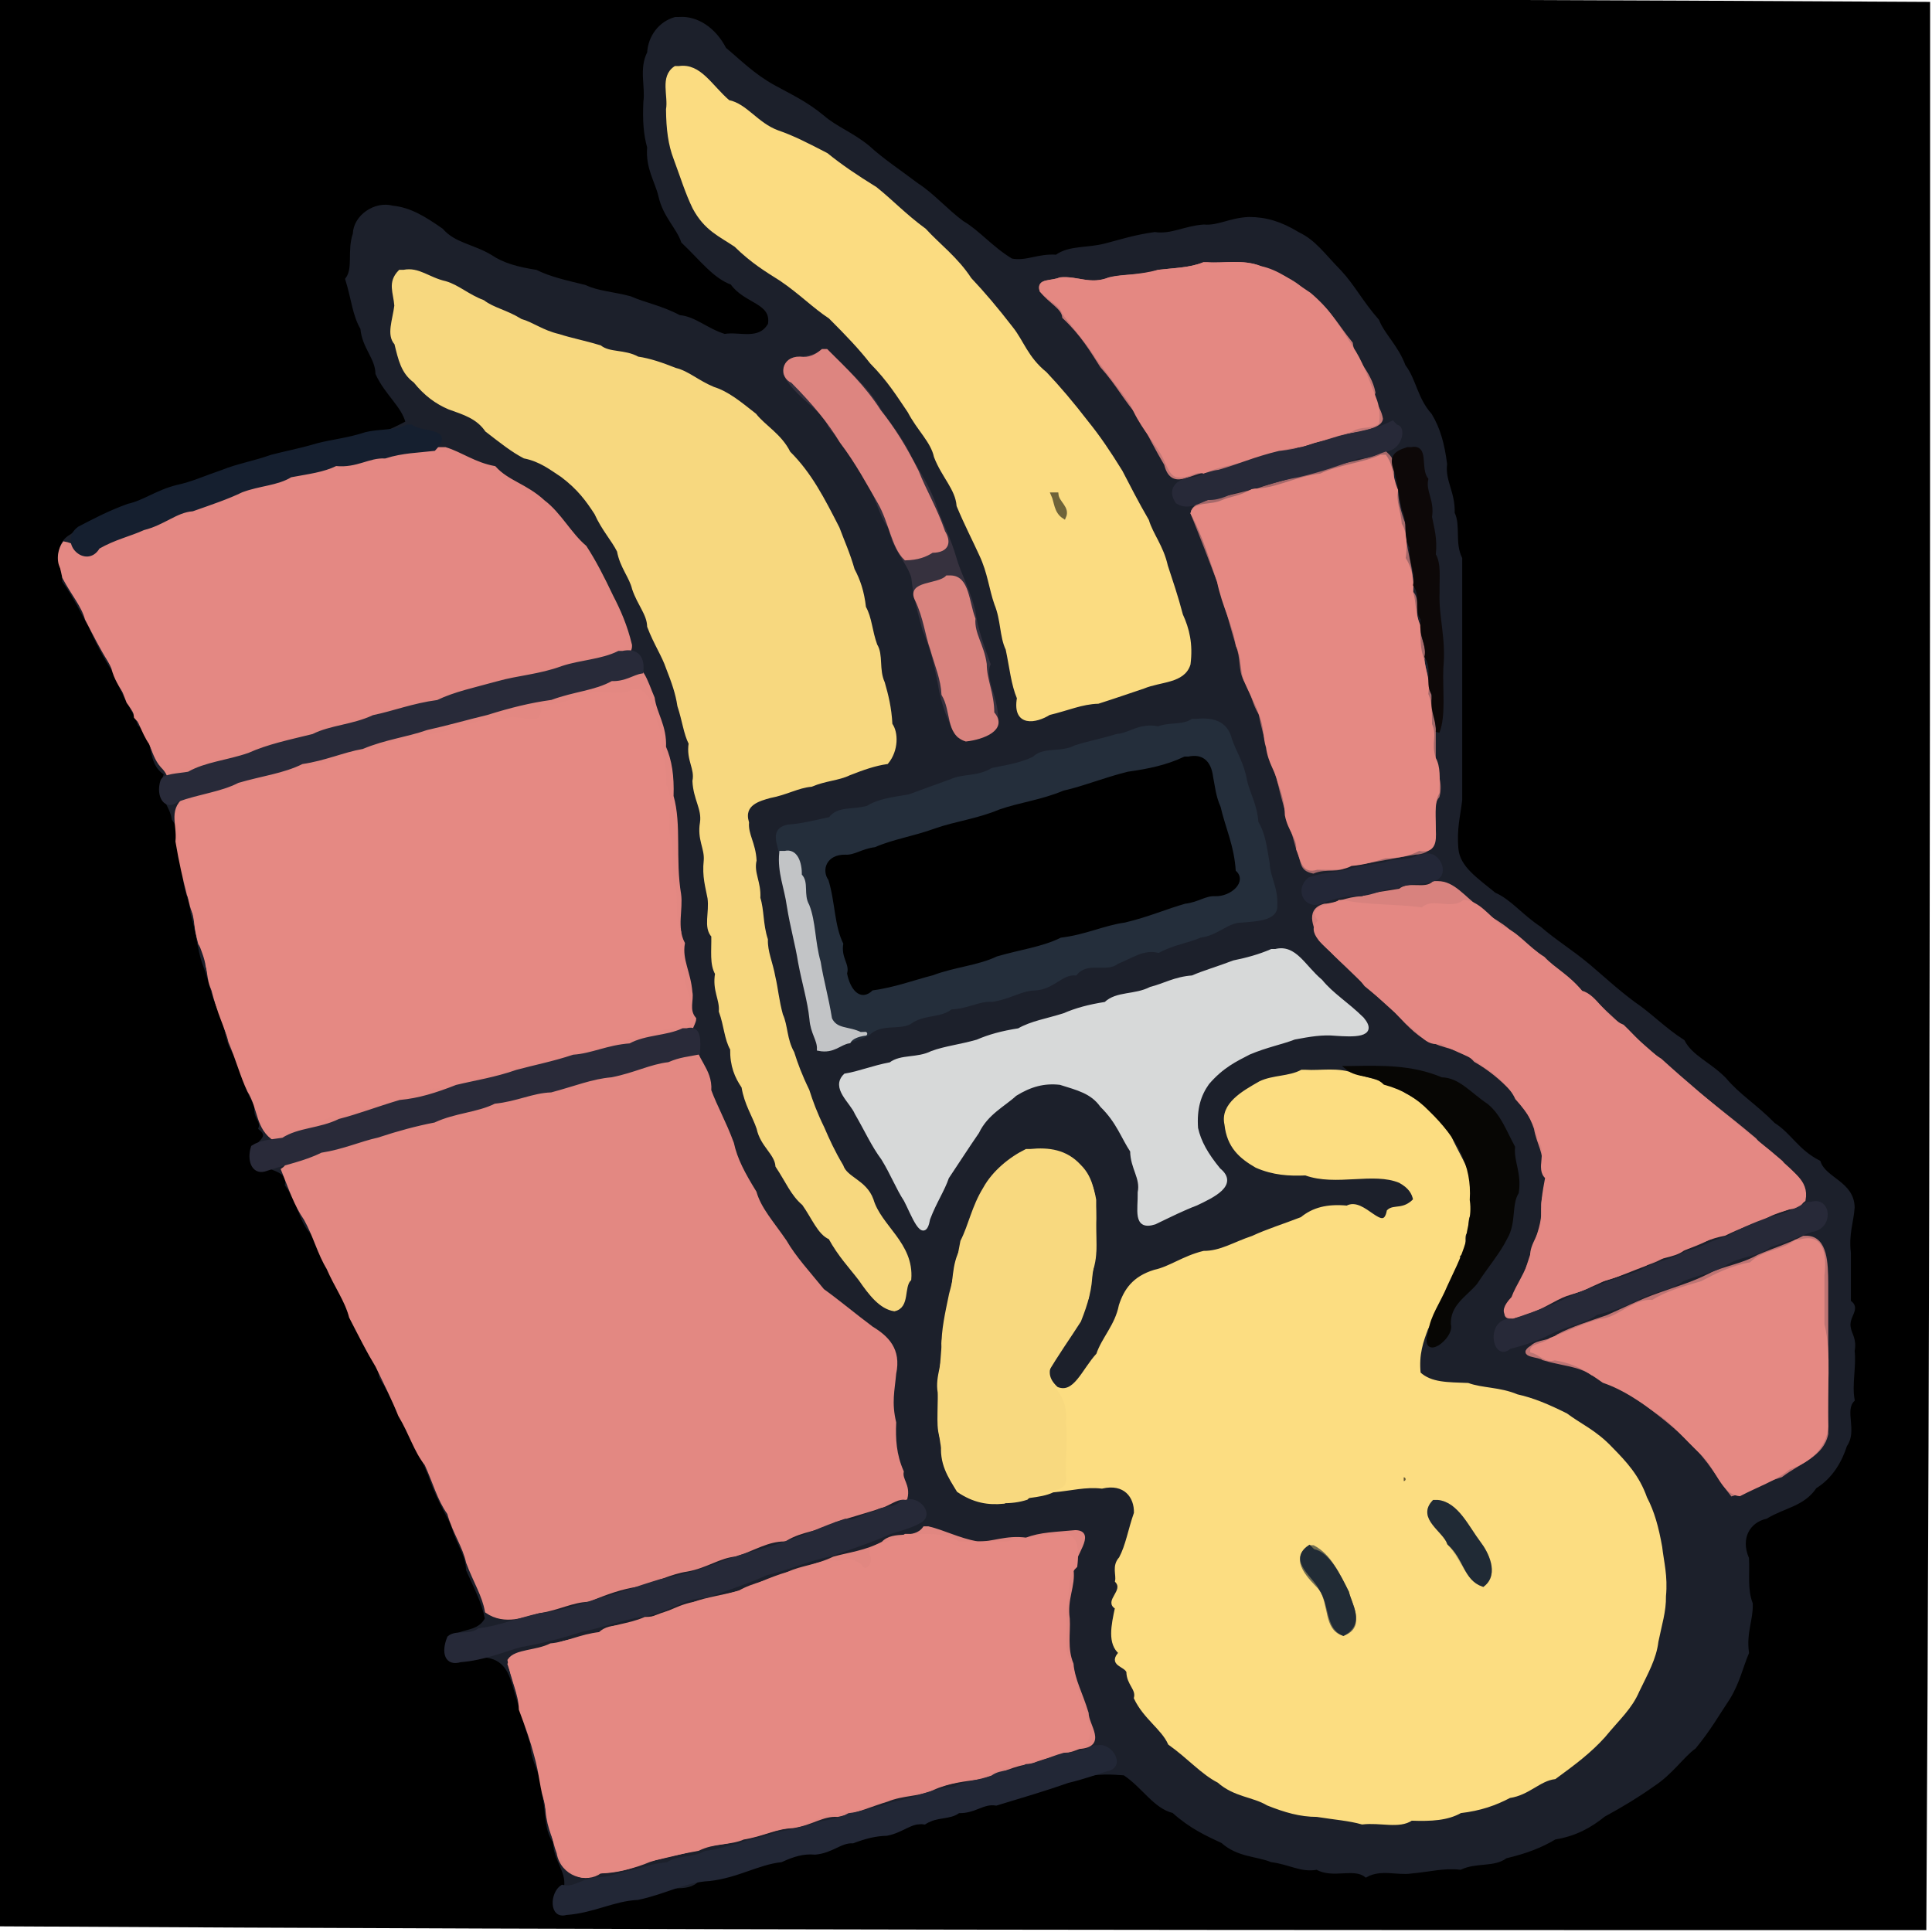 <svg xmlns="http://www.w3.org/2000/svg" width="512" height="512" viewbox="0 0 512 512">
<path d="M 0.00 0.00 C 0.00 170.00, 0.00 340.00, 0.00 510.00 C 170.00 511.00, 340.00 511.00, 510.00 511.00 C 511.00 341.00, 511.00 171.00, 511.00 1.00 C 341.00 0.00, 171.00 0.00, 1.00 0.00 Z" fill="rgb(0.375,0.453,0.652)" stroke="rgb(0.375,0.453,0.652)" stroke-width="1" />
<path d="M 179.00 5.00 C 174.99 6.11, 172.23 9.75, 172.00 14.00 C 169.80 18.23, 171.57 23.10, 171.00 27.00 C 170.77 31.90, 171.03 35.60, 172.00 39.00 C 171.54 44.60, 174.08 47.97, 175.00 52.00 C 176.21 57.27, 179.70 60.18, 181.00 64.00 C 185.88 68.62, 189.32 73.32, 194.00 75.00 C 197.53 80.09, 205.04 79.87, 204.00 86.00 C 201.28 90.76, 195.99 88.30, 192.00 89.00 C 187.02 87.43, 184.08 84.33, 180.00 84.00 C 175.11 81.40, 170.84 80.71, 167.00 79.00 C 162.43 77.78, 158.40 77.63, 155.00 76.00 C 149.96 74.77, 145.78 73.86, 142.00 72.00 C 137.10 71.22, 133.30 70.22, 130.00 68.00 C 125.22 65.13, 120.36 64.87, 117.00 61.00 C 112.48 57.85, 108.64 55.45, 104.00 55.00 C 99.44 53.75, 94.13 57.40, 94.00 62.00 C 92.44 66.57, 94.18 71.10, 92.00 74.00 C 93.61 79.16, 93.89 83.46, 96.00 87.00 C 96.42 92.04, 99.94 94.80, 100.00 99.00 C 102.47 104.36, 106.90 107.49, 108.00 112.00 C 103.47 114.34, 100.09 116.01, 96.00 116.00 C 91.48 118.50, 86.13 116.57, 83.00 120.00 C 77.49 119.43, 74.37 122.23, 70.00 122.00 C 64.99 123.97, 61.02 125.05, 57.00 126.00 C 52.38 128.46, 48.41 129.04, 45.00 131.00 C 39.85 132.32, 35.99 134.31, 32.00 136.00 C 27.36 138.87, 22.56 138.93, 19.00 142.00 C 14.00 144.70, 17.04 150.53, 17.00 154.00 C 20.24 158.57, 21.88 162.38, 24.00 166.00 C 26.28 171.30, 28.54 175.19, 31.00 179.00 C 32.63 184.43, 35.57 187.90, 37.00 192.00 C 41.81 195.98, 39.02 202.10, 44.00 205.00 C 41.65 210.64, 45.51 213.12, 46.00 217.00 C 49.18 221.10, 46.74 226.52, 49.00 230.00 C 48.51 235.15, 50.77 238.15, 51.00 242.00 C 52.40 246.84, 52.75 251.11, 54.00 255.00 C 55.88 259.72, 56.33 263.61, 58.00 267.00 C 60.41 271.69, 59.79 276.64, 63.00 280.00 C 64.49 285.07, 65.64 289.29, 68.00 293.00 C 67.28 296.10, 69.72 296.90, 69.00 299.00 C 72.80 301.98, 66.34 303.14, 68.00 306.00 C 68.84 310.42, 76.84 308.69, 76.00 314.00 C 79.54 318.78, 79.60 323.58, 83.00 327.00 C 84.70 332.13, 86.97 336.01, 89.00 340.00 C 92.39 344.56, 92.25 349.59, 96.00 353.00 C 96.44 358.18, 100.56 360.82, 101.00 365.00 C 104.24 369.90, 105.33 374.28, 108.00 378.00 C 110.74 382.69, 112.20 386.92, 114.00 391.00 C 115.70 396.13, 117.97 400.01, 120.00 404.00 C 121.17 408.74, 123.88 411.83, 124.00 416.00 C 126.24 421.04, 128.24 424.76, 129.00 429.00 C 126.41 433.95, 120.39 431.21, 119.00 436.00 C 120.34 441.67, 125.70 437.82, 130.00 439.00 C 135.18 440.29, 135.89 445.46, 137.00 449.00 C 138.56 453.91, 139.67 458.00, 141.00 462.00 C 141.19 467.34, 144.28 470.47, 144.00 475.00 C 145.27 479.89, 144.50 484.62, 147.00 488.00 C 147.15 493.02, 150.57 495.68, 150.00 500.00 C 148.98 505.07, 155.55 503.75, 159.00 504.00 C 164.35 503.18, 168.38 502.58, 172.00 501.00 C 176.43 498.62, 182.04 501.51, 185.00 498.00 C 189.62 496.89, 192.59 494.21, 197.00 495.00 C 202.68 494.65, 205.94 491.85, 210.00 491.00 C 215.32 490.43, 219.06 488.48, 223.00 487.00 C 228.36 487.21, 231.90 485.43, 236.00 485.00 C 239.80 481.57, 245.20 484.43, 248.00 481.00 C 252.76 479.41, 256.76 478.41, 261.00 478.00 C 265.30 475.79, 269.98 476.90, 273.00 474.00 C 278.60 474.45, 281.32 470.36, 286.00 471.00 C 290.16 469.27, 295.27 469.81, 298.00 470.00 C 303.01 473.30, 306.09 478.86, 311.00 480.00 C 315.65 484.18, 319.84 486.05, 324.00 488.00 C 328.15 491.71, 332.98 491.39, 337.00 493.00 C 341.95 493.65, 344.87 495.78, 349.00 495.00 C 353.28 497.42, 358.77 494.47, 362.00 497.00 C 365.90 494.82, 370.43 496.56, 374.00 496.00 C 378.96 495.56, 382.65 494.49, 387.00 495.00 C 391.26 493.01, 395.91 494.40, 399.00 492.00 C 404.43 490.71, 408.36 489.20, 412.00 487.00 C 417.46 486.12, 421.38 483.92, 425.00 481.00 C 429.98 478.29, 434.06 475.80, 438.00 473.00 C 442.91 469.81, 445.87 465.23, 449.00 463.00 C 453.01 458.14, 455.31 453.99, 458.00 450.00 C 460.61 445.72, 461.42 441.70, 463.00 438.00 C 462.26 432.55, 464.16 429.20, 464.00 425.00 C 462.55 421.16, 463.23 417.26, 463.00 413.00 C 460.69 407.56, 463.33 403.06, 468.00 402.00 C 472.88 399.05, 477.86 398.75, 481.00 394.00 C 485.29 391.40, 487.73 387.02, 489.00 383.00 C 491.77 379.20, 488.23 373.80, 491.00 371.00 C 490.24 366.87, 491.47 362.25, 491.00 358.00 C 491.59 354.95, 490.29 353.69, 490.00 352.00 C 489.25 348.76, 492.85 346.80, 490.00 345.00 C 490.00 340.00, 490.00 336.00, 490.00 332.00 C 489.39 326.94, 490.77 323.71, 491.00 320.00 C 490.93 313.50, 483.49 312.55, 482.00 308.00 C 476.24 305.07, 474.33 300.71, 470.00 298.00 C 465.13 293.03, 460.69 290.42, 457.00 286.00 C 452.96 281.90, 448.14 280.15, 446.00 276.00 C 440.95 272.78, 437.22 268.81, 433.00 266.00 C 428.17 262.40, 424.64 259.07, 421.00 256.00 C 416.26 252.03, 411.95 249.46, 408.00 246.00 C 403.14 242.81, 400.05 238.74, 396.00 237.00 C 391.27 233.10, 386.45 230.00, 386.00 225.00 C 385.49 219.65, 386.56 215.96, 387.00 212.00 C 387.00 207.00, 387.00 203.00, 387.00 199.00 C 387.00 181.33, 387.00 164.67, 387.00 148.00 C 384.98 143.89, 386.64 139.26, 385.00 136.00 C 385.23 130.63, 382.43 127.51, 383.00 123.00 C 382.33 117.73, 381.21 113.64, 379.00 110.00 C 375.12 105.64, 374.89 100.77, 372.00 97.00 C 370.11 91.87, 366.54 88.86, 365.00 85.00 C 360.71 80.12, 358.54 75.78, 355.00 72.00 C 350.48 67.38, 348.36 64.09, 344.00 62.00 C 339.35 59.15, 335.41 58.01, 331.00 58.00 C 325.87 58.22, 322.95 60.35, 319.00 60.00 C 313.88 60.38, 310.54 62.63, 306.00 62.00 C 300.62 62.75, 296.86 64.01, 293.00 65.00 C 288.11 66.27, 283.38 65.50, 280.00 68.00 C 275.05 67.65, 272.13 69.78, 268.00 69.00 C 262.67 65.79, 259.22 61.46, 255.00 59.00 C 250.67 55.80, 247.14 51.66, 243.00 49.00 C 237.93 45.17, 233.80 42.49, 230.00 39.00 C 225.69 35.48, 221.51 34.04, 218.00 31.00 C 213.46 27.23, 209.15 25.31, 205.00 23.00 C 199.58 20.02, 195.90 16.24, 192.00 13.00 C 189.30 7.71, 184.61 4.65, 180.00 5.00 Z" fill="rgb(28.159,32.841,43.531)" stroke="rgb(28.159,32.841,43.531)" stroke-width="1" />
<path d="M 105.00 116.00 C 103.58 121.15, 97.86 119.68, 94.00 121.00 C 90.82 119.92, 96.46 123.31, 92.00 123.00 C 89.00 124.00, 87.00 124.00, 85.00 124.00 C 82.33 124.00, 80.67 124.00, 79.00 124.00 C 75.24 123.58, 76.12 128.59, 73.00 128.00 C 67.38 128.13, 64.25 128.17, 61.00 131.00 C 57.93 130.96, 56.50 134.81, 55.00 132.00 C 50.62 130.55, 53.27 135.70, 50.00 135.00 C 44.65 135.49, 40.96 136.56, 37.00 137.00 C 41.35 136.69, 39.24 140.08, 37.00 139.00 C 33.69 140.42, 32.47 138.21, 30.00 139.00 C 24.27 140.33, 30.94 141.40, 28.00 143.00 C 23.42 143.27, 23.59 145.10, 23.00 147.00 C 20.58 145.40, 18.94 144.33, 17.00 144.00 C 15.44 146.24, 15.44 149.76, 17.00 151.00 C 18.64 156.29, 21.54 160.05, 24.00 164.00 C 25.35 169.27, 28.38 172.84, 30.00 177.00 C 31.34 182.55, 35.69 185.44, 36.00 190.00 C 40.45 194.40, 39.87 199.47, 43.00 203.00 C 45.70 205.65, 44.43 207.22, 47.00 208.00 C 50.12 207.95, 54.06 210.71, 50.00 211.00 C 44.78 214.40, 47.50 218.09, 47.00 223.00 C 47.95 228.63, 48.94 232.83, 50.00 237.00 C 51.96 241.60, 51.93 246.03, 53.00 250.00 C 56.11 254.26, 54.49 259.49, 57.00 263.00 C 57.73 268.25, 60.07 271.83, 61.00 276.00 C 63.13 281.08, 64.18 285.20, 66.00 289.00 C 68.97 293.74, 68.12 299.05, 73.00 302.00 C 71.01 304.27, 67.15 306.73, 71.00 306.00 C 73.96 306.23, 78.00 307.97, 75.00 310.00 C 77.01 315.00, 78.40 319.25, 81.00 323.00 C 83.62 327.74, 84.64 332.15, 87.00 336.00 C 89.11 340.95, 91.89 344.63, 93.00 349.00 C 95.65 354.15, 97.66 358.14, 100.00 362.00 C 102.34 366.86, 104.35 370.85, 106.00 375.00 C 108.99 380.01, 110.11 384.37, 113.00 388.00 C 115.24 392.90, 116.33 397.28, 119.00 401.00 C 120.40 406.11, 123.08 409.69, 124.00 414.00 C 125.93 419.17, 128.27 422.75, 129.00 427.00 C 133.87 430.36, 139.13 427.95, 143.00 427.00 C 148.09 426.21, 151.63 424.11, 156.00 424.00 C 160.73 422.03, 164.70 420.61, 169.00 420.00 C 174.01 418.69, 177.71 416.63, 182.00 416.00 C 187.18 415.10, 190.59 412.34, 195.00 412.00 C 199.88 410.39, 203.44 407.98, 208.00 408.00 C 212.51 405.15, 217.30 405.40, 221.00 403.00 C 225.91 401.44, 230.00 400.33, 234.00 399.00 C 236.50 397.93, 237.93 396.69, 240.00 397.00 C 240.79 393.53, 238.58 392.31, 239.00 390.00 C 237.04 385.53, 236.81 381.35, 237.00 377.00 C 235.73 371.63, 236.61 368.51, 237.00 364.00 C 238.36 357.63, 235.03 354.45, 231.00 352.00 C 226.13 348.35, 222.15 344.98, 218.00 342.00 C 214.12 337.23, 210.51 333.34, 208.00 329.00 C 204.59 324.03, 201.27 320.44, 200.00 316.00 C 197.00 311.14, 194.93 307.30, 194.00 303.00 C 191.94 297.41, 189.61 293.36, 188.00 289.00 C 188.40 283.28, 183.67 280.69, 184.00 276.00 C 181.49 273.62, 183.98 271.60, 184.00 270.00 C 182.02 267.68, 183.42 264.97, 183.00 263.00 C 182.57 257.63, 180.24 254.45, 181.00 250.00 C 178.80 245.77, 180.57 240.90, 180.00 237.00 C 178.45 227.75, 180.17 218.57, 178.00 211.00 C 178.18 205.65, 177.58 201.62, 176.00 198.00 C 176.27 192.47, 173.56 189.18, 173.00 185.00 C 171.05 180.54, 170.12 175.54, 165.00 176.00 C 162.74 176.31, 158.18 175.92, 161.00 174.00 C 164.13 174.47, 167.11 173.55, 167.00 171.00 C 165.76 165.82, 164.00 161.86, 162.00 158.00 C 159.63 153.01, 157.54 148.92, 155.00 145.00 C 151.00 141.64, 148.28 136.22, 144.00 133.00 C 139.29 128.64, 134.50 127.87, 131.00 124.00 C 125.71 123.03, 122.16 120.27, 118.00 119.00 C 115.00 119.00, 113.00 119.00, 111.00 119.00 C 112.64 116.02, 107.13 117.42, 106.00 117.00 Z" fill="rgb(226.461,135.734,130.016)" stroke="rgb(226.461,135.734,130.016)" stroke-width="1" />
<path d="M 345.00 284.00 C 341.65 285.77, 337.41 285.37, 334.00 287.00 C 329.62 289.51, 323.78 292.69, 325.00 298.00 C 325.64 303.82, 328.80 306.58, 333.00 309.00 C 337.47 310.96, 341.65 311.19, 346.00 311.00 C 354.06 313.93, 363.94 310.07, 371.00 313.00 C 373.60 314.42, 374.67 316.06, 375.00 318.00 C 372.02 321.17, 369.46 319.62, 368.00 321.00 C 366.65 327.69, 361.32 317.52, 357.00 320.00 C 351.71 319.50, 348.04 320.49, 345.00 323.00 C 340.10 324.90, 335.93 326.17, 332.00 328.00 C 327.12 329.61, 323.56 332.02, 319.00 332.00 C 313.59 333.34, 310.18 336.10, 306.00 337.00 C 300.49 338.69, 298.29 342.01, 297.00 346.00 C 295.94 351.39, 292.40 354.75, 291.00 359.00 C 287.10 363.20, 284.89 370.05, 280.00 368.00 C 274.45 363.01, 280.48 358.92, 282.00 355.00 C 286.14 351.94, 284.91 347.08, 288.00 344.00 C 288.68 339.00, 289.62 335.12, 290.00 331.00 C 290.00 326.00, 290.00 322.00, 290.00 318.00 C 289.13 312.56, 286.11 307.94, 282.00 307.00 C 277.29 306.22, 273.10 305.30, 270.00 307.00 C 264.77 309.28, 261.44 313.68, 260.00 318.00 C 257.73 323.03, 255.92 326.83, 255.00 331.00 C 252.50 335.38, 253.27 340.11, 252.00 344.00 C 250.88 348.48, 250.53 352.28, 250.00 356.00 C 250.57 361.37, 248.24 364.55, 249.00 369.00 C 249.28 374.02, 248.22 378.60, 250.00 382.00 C 249.25 387.86, 251.81 391.35, 254.00 395.00 C 258.19 397.82, 261.89 398.41, 266.00 398.00 C 270.65 396.16, 275.32 396.77, 279.00 395.00 C 283.96 394.56, 287.65 393.49, 292.00 394.00 C 298.09 392.58, 301.15 396.50, 301.00 401.00 C 299.40 405.55, 298.84 409.54, 297.00 413.00 C 295.11 415.02, 296.36 417.34, 296.00 419.00 C 298.41 421.72, 292.90 424.43, 296.00 426.00 C 294.96 430.81, 293.96 435.55, 297.00 438.00 C 294.00 441.11, 298.26 441.07, 299.00 443.00 C 299.01 446.27, 301.62 447.47, 301.00 450.00 C 303.46 455.17, 308.20 457.97, 310.00 462.00 C 315.14 465.66, 318.67 469.80, 323.00 472.00 C 327.26 475.78, 332.13 475.68, 336.00 478.00 C 340.65 479.85, 344.59 480.99, 349.00 481.00 C 353.90 481.77, 357.60 482.03, 361.00 483.00 C 365.90 482.43, 370.77 484.20, 374.00 482.00 C 379.35 482.19, 383.53 481.96, 387.00 480.00 C 392.30 479.39, 396.27 477.97, 400.00 476.00 C 405.06 475.27, 407.85 471.50, 412.00 471.00 C 417.21 467.18, 421.32 464.11, 425.00 460.00 C 428.98 455.17, 432.03 452.60, 434.00 448.00 C 436.29 443.26, 438.47 439.47, 439.00 435.00 C 439.92 430.44, 441.07 426.97, 441.00 423.00 C 441.51 417.65, 440.44 413.96, 440.00 410.00 C 439.08 404.83, 437.97 400.74, 436.00 397.00 C 434.01 391.30, 430.57 387.63, 427.00 384.00 C 422.71 379.42, 418.63 377.75, 415.00 375.00 C 410.28 372.65, 406.30 370.94, 402.00 370.00 C 397.39 368.05, 392.84 368.38, 389.00 367.00 C 383.68 366.77, 379.19 366.96, 376.00 364.00 C 375.46 358.83, 376.73 355.41, 378.00 352.00 C 380.80 346.78, 382.92 342.49, 385.00 339.00 C 384.41 336.06, 388.45 334.42, 386.00 333.00 C 389.51 330.76, 386.49 327.24, 389.00 326.00 C 388.47 325.06, 388.47 321.94, 390.00 321.00 C 389.54 317.31, 389.54 316.69, 390.00 314.00 C 388.22 308.63, 385.72 304.98, 384.00 301.00 C 380.96 295.54, 375.98 292.15, 372.00 290.00 C 367.64 286.79, 363.10 286.43, 359.00 285.00 C 354.60 283.22, 350.02 284.28, 346.00 284.00 Z" fill="rgb(251.891,220.211,129.141)" stroke="rgb(251.891,220.211,129.141)" stroke-width="1" />
<path d="M 168.00 183.00 C 165.10 185.18, 160.57 183.44, 157.00 184.00 C 152.11 185.27, 148.66 187.60, 144.00 187.00 C 144.05 194.70, 137.38 188.93, 134.00 191.00 C 128.46 190.37, 125.12 192.62, 121.00 193.00 C 116.83 195.20, 112.65 194.97, 109.00 196.00 C 103.38 196.17, 100.77 200.20, 96.00 199.00 C 90.40 199.55, 87.68 203.64, 83.00 203.00 C 78.20 204.83, 74.21 206.17, 70.00 207.00 C 65.13 207.50, 62.11 210.07, 58.00 210.00 C 53.55 212.20, 46.96 211.91, 47.00 217.00 C 48.81 221.53, 46.87 226.61, 49.00 230.00 C 50.07 234.97, 50.04 239.40, 52.00 243.00 C 51.73 248.53, 54.44 251.82, 55.00 256.00 C 56.40 260.97, 56.80 265.36, 59.00 269.00 C 60.18 274.20, 62.21 278.05, 64.00 282.00 C 65.18 287.20, 67.21 291.05, 69.00 295.00 C 70.80 301.06, 74.55 298.70, 79.00 299.00 C 83.93 296.83, 87.64 295.12, 92.00 295.00 C 96.64 292.80, 101.03 292.40, 105.00 291.00 C 109.89 289.73, 113.34 287.40, 118.00 288.00 C 123.14 287.15, 126.26 284.82, 130.00 284.00 C 135.18 283.44, 138.74 281.37, 143.00 281.00 C 148.68 280.98, 151.61 277.73, 156.00 278.00 C 161.24 276.59, 165.24 275.59, 169.00 274.00 C 173.82 273.71, 176.71 271.15, 181.00 272.00 C 184.28 269.07, 181.78 263.04, 181.00 260.00 C 181.57 254.63, 179.24 251.45, 180.00 247.00 C 177.87 242.61, 179.81 237.53, 178.00 234.00 C 177.43 228.22, 178.25 225.06, 177.00 221.00 C 176.43 216.10, 178.20 211.23, 176.00 208.00 C 176.57 202.63, 174.24 199.45, 175.00 195.00 C 173.03 190.22, 172.87 184.61, 169.00 183.00 Z" fill="rgb(228.895,136.956,130.967)" stroke="rgb(228.895,136.956,130.967)" stroke-width="1" />
<path d="M 106.00 72.00 C 103.17 74.92, 104.73 77.39, 105.00 81.00 C 104.52 84.92, 102.87 88.74, 105.00 91.00 C 106.04 95.26, 106.76 98.65, 110.00 101.00 C 112.80 104.49, 115.75 106.61, 119.00 108.00 C 123.21 109.50, 126.60 110.55, 129.00 114.00 C 132.97 117.07, 135.85 119.36, 139.00 121.00 C 143.33 121.87, 146.09 124.11, 149.00 126.00 C 153.48 129.39, 155.70 132.46, 158.00 136.00 C 159.94 140.30, 162.48 142.94, 164.00 146.00 C 164.77 150.23, 167.23 152.77, 168.00 156.00 C 169.44 160.23, 171.90 162.63, 172.00 166.00 C 173.74 170.58, 175.85 173.59, 177.00 177.00 C 178.49 180.80, 179.53 183.78, 180.00 187.00 C 181.35 191.13, 181.63 194.29, 183.00 197.00 C 182.31 201.43, 184.69 203.57, 184.00 207.00 C 184.23 211.79, 186.54 214.31, 186.00 218.00 C 185.23 222.46, 187.25 224.76, 187.00 228.00 C 186.53 232.33, 187.47 235.08, 188.00 238.00 C 188.52 241.92, 186.87 245.74, 189.00 248.00 C 189.07 252.11, 188.54 255.47, 190.00 258.00 C 189.23 262.46, 191.25 264.76, 191.00 268.00 C 192.39 271.84, 192.41 275.24, 194.00 278.00 C 193.93 282.44, 195.18 285.34, 197.00 288.00 C 197.74 292.58, 199.85 295.59, 201.00 299.00 C 201.95 303.57, 205.73 305.56, 206.00 309.00 C 208.74 313.11, 209.97 316.43, 213.00 319.00 C 215.60 322.65, 217.15 326.85, 220.00 328.00 C 222.54 332.66, 225.51 335.73, 228.00 339.00 C 230.72 342.94, 233.46 346.45, 237.00 347.00 C 240.68 346.20, 238.98 341.06, 241.00 339.00 C 241.73 329.65, 233.11 325.17, 231.00 318.00 C 229.22 313.05, 224.14 312.45, 223.00 309.00 C 220.75 305.24, 219.35 302.13, 218.00 299.00 C 216.04 294.98, 214.96 292.02, 214.00 289.00 C 212.04 284.98, 210.96 282.02, 210.00 279.00 C 208.00 275.41, 208.32 271.87, 207.00 269.00 C 205.94 265.16, 205.71 261.98, 205.00 259.00 C 204.29 255.02, 202.90 252.32, 203.00 249.00 C 201.68 244.94, 202.03 241.18, 201.00 238.00 C 201.25 233.76, 199.23 231.46, 200.00 228.00 C 199.77 223.54, 197.75 221.24, 198.00 218.00 C 196.47 212.93, 201.30 211.77, 204.00 211.00 C 208.41 210.18, 211.38 208.32, 215.00 208.00 C 218.76 206.41, 222.16 206.39, 225.00 205.00 C 228.80 203.51, 231.78 202.47, 235.00 202.00 C 237.61 198.84, 237.61 194.16, 236.00 192.00 C 235.77 187.49, 234.92 184.23, 234.00 181.00 C 232.37 177.40, 233.63 173.60, 232.00 171.00 C 230.61 167.16, 230.59 163.76, 229.00 161.00 C 228.53 156.78, 227.49 153.80, 226.00 151.00 C 224.76 146.63, 223.24 143.37, 222.00 140.00 C 218.03 132.24, 214.68 125.64, 209.00 120.00 C 206.75 115.41, 202.43 113.10, 200.00 110.00 C 196.00 106.86, 192.81 104.18, 189.00 103.00 C 184.77 101.23, 182.23 98.77, 179.00 98.00 C 175.20 96.51, 172.22 95.47, 169.00 95.00 C 165.41 93.01, 161.59 93.99, 159.00 92.00 C 154.79 90.70, 151.30 90.08, 148.00 89.00 C 143.60 87.97, 141.06 85.85, 138.00 85.00 C 134.05 82.54, 130.70 82.06, 128.00 80.00 C 123.94 78.48, 121.30 75.94, 118.00 75.00 C 113.41 73.96, 110.93 71.22, 107.00 72.00 Z" fill="rgb(246.196,215.302,126.598)" stroke="rgb(246.196,215.302,126.598)" stroke-width="1" />
<path d="M 245.00 405.00 C 242.32 408.71, 236.91 405.84, 234.00 409.00 C 229.45 411.42, 225.08 411.86, 221.00 413.00 C 216.43 415.22, 212.40 415.37, 209.00 417.00 C 204.03 419.40, 199.64 419.80, 196.00 422.00 C 191.45 423.28, 187.54 423.69, 184.00 425.00 C 178.94 427.18, 174.58 427.65, 171.00 430.00 C 166.81 432.14, 161.86 430.04, 159.00 433.00 C 154.33 435.14, 149.43 434.30, 146.00 437.00 C 141.48 437.52, 136.64 438.26, 135.00 441.00 C 136.67 445.86, 137.81 449.94, 139.00 454.00 C 140.73 458.50, 141.27 462.50, 143.00 466.00 C 143.38 471.12, 144.32 475.00, 145.00 479.00 C 146.28 483.55, 146.69 487.46, 148.00 491.00 C 149.02 496.83, 155.51 498.66, 159.00 496.00 C 164.24 495.59, 168.24 494.59, 172.00 493.00 C 176.77 491.45, 180.91 490.78, 185.00 490.00 C 189.22 487.91, 193.56 488.54, 197.00 487.00 C 202.09 486.21, 205.63 484.11, 210.00 484.00 C 215.06 483.29, 217.94 480.71, 222.00 481.00 C 227.36 479.88, 231.07 478.17, 235.00 477.00 C 239.35 475.23, 243.59 475.63, 247.00 474.00 C 251.54 471.89, 255.84 471.61, 260.00 471.00 C 265.18 469.44, 268.74 467.37, 273.00 467.00 C 277.75 465.06, 282.10 464.58, 286.00 463.00 C 293.01 462.51, 288.02 457.29, 288.00 454.00 C 286.44 448.82, 284.37 445.26, 284.00 441.00 C 282.30 436.90, 283.22 432.71, 283.00 429.00 C 282.24 423.55, 284.57 420.37, 284.00 416.00 C 284.30 412.16, 290.02 406.11, 285.00 406.00 C 279.93 406.49, 275.67 406.52, 272.00 408.00 C 266.55 407.26, 263.20 409.16, 259.00 409.00 C 253.85 408.03, 250.14 405.99, 246.00 405.00 Z" fill="rgb(224.761,134.897,129.297)" stroke="rgb(224.761,134.897,129.297)" stroke-width="1" />
<path d="M 240.00 407.00 C 237.71 409.10, 229.71 409.21, 231.00 412.00 C 232.32 414.71, 229.14 417.60, 228.00 415.00 C 224.84 412.60, 223.71 414.49, 221.00 414.00 C 215.71 414.15, 212.82 416.71, 209.00 417.00 C 203.67 418.55, 199.96 420.57, 196.00 422.00 C 191.48 423.36, 187.68 424.03, 184.00 425.00 C 178.58 426.00, 175.46 429.10, 171.00 429.00 C 166.35 431.03, 162.17 430.80, 159.00 433.00 C 153.82 433.56, 150.26 435.63, 146.00 436.00 C 142.11 437.95, 136.67 437.49, 135.00 440.00 C 135.79 445.09, 137.89 448.63, 138.00 453.00 C 139.79 457.75, 141.04 461.32, 142.00 465.00 C 143.49 470.07, 143.52 474.33, 145.00 478.00 C 144.99 483.09, 146.66 486.47, 148.00 490.00 C 149.76 494.67, 153.53 499.36, 158.00 496.00 C 163.41 495.99, 167.35 494.85, 171.00 493.00 C 176.02 492.05, 179.99 490.97, 184.00 490.00 C 188.27 488.03, 192.62 488.69, 196.00 487.00 C 201.18 486.44, 204.74 484.37, 209.00 484.00 C 214.14 483.15, 217.26 480.82, 221.00 480.00 C 226.36 479.88, 230.07 478.17, 234.00 477.00 C 238.39 475.33, 242.28 474.88, 246.00 474.00 C 251.00 472.32, 254.88 471.38, 259.00 471.00 C 263.93 468.83, 267.64 467.12, 272.00 467.00 C 276.98 464.94, 281.24 464.58, 285.00 463.00 C 290.66 461.29, 287.72 456.46, 287.00 453.00 C 284.49 448.49, 285.18 443.65, 283.00 440.00 C 281.09 435.38, 282.71 432.41, 282.00 428.00 C 283.31 423.13, 281.67 418.03, 285.00 415.00 C 285.61 409.94, 285.02 405.92, 280.00 407.00 C 274.81 407.87, 270.67 407.86, 267.00 409.00 C 262.00 409.00, 258.00 409.00, 254.00 409.00 C 249.60 406.22, 245.02 407.28, 241.00 407.00 Z" fill="rgb(228.927,136.958,130.966)" stroke="rgb(228.927,136.958,130.966)" stroke-width="1" />
<path d="M 113.00 120.00 C 110.67 122.28, 106.41 119.90, 104.00 122.00 C 99.82 123.03, 96.06 122.68, 93.00 124.00 C 88.77 124.92, 85.51 125.77, 82.00 126.00 C 77.60 127.52, 74.40 128.48, 71.00 129.00 C 66.48 129.40, 64.34 132.15, 61.00 132.00 C 56.38 133.32, 53.41 135.18, 50.00 136.00 C 46.08 138.66, 42.01 138.55, 39.00 141.00 C 34.68 142.71, 30.91 143.32, 28.00 146.00 C 24.45 147.07, 19.93 148.28, 18.00 145.00 C 14.52 145.08, 16.50 150.28, 17.00 153.00 C 19.37 157.46, 22.00 160.39, 23.00 164.00 C 25.31 168.48, 26.99 171.81, 29.00 175.00 C 31.44 179.01, 32.66 182.53, 34.00 186.00 C 37.13 190.14, 37.79 193.89, 40.00 197.00 C 41.66 200.93, 44.24 206.59, 48.00 203.00 C 52.76 203.04, 55.68 201.02, 59.00 200.00 C 62.65 198.17, 66.22 198.53, 69.00 197.00 C 73.30 195.92, 76.79 195.30, 80.00 194.00 C 83.99 192.17, 87.85 192.44, 91.00 191.00 C 95.10 189.09, 99.23 189.69, 102.00 187.00 C 106.93 187.78, 109.41 185.04, 113.00 185.00 C 117.71 184.25, 120.45 182.14, 124.00 182.00 C 128.21 180.70, 131.70 180.08, 135.00 179.00 C 139.21 177.70, 142.70 177.08, 146.00 176.00 C 150.52 176.60, 152.66 173.85, 156.00 174.00 C 159.60 172.09, 164.94 173.32, 166.00 170.00 C 164.24 165.70, 164.13 161.73, 161.00 159.00 C 159.08 154.63, 158.65 150.65, 155.00 148.00 C 153.65 143.12, 150.11 140.15, 147.00 137.00 C 142.81 133.31, 139.21 131.64, 136.00 129.00 C 131.73 126.86, 128.11 125.53, 125.00 123.00 C 120.87 121.52, 118.00 119.38, 114.00 120.00 Z" fill="rgb(227.879,136.444,130.572)" stroke="rgb(227.879,136.444,130.572)" stroke-width="1" />
<path d="M 179.00 18.00 C 175.36 20.43, 177.63 25.32, 177.00 29.00 C 177.05 34.26, 177.58 38.31, 179.00 42.00 C 180.83 46.93, 182.10 51.10, 184.00 55.00 C 187.04 60.72, 190.92 62.23, 195.00 65.00 C 199.40 69.32, 203.22 71.61, 207.00 74.00 C 212.20 77.53, 215.87 81.31, 220.00 84.00 C 224.90 88.89, 228.12 92.31, 231.00 96.00 C 235.67 100.72, 238.21 104.91, 241.00 109.00 C 243.54 113.86, 247.11 116.87, 248.00 121.00 C 250.03 126.26, 253.65 129.45, 254.00 134.00 C 256.18 139.20, 258.21 143.05, 260.00 147.00 C 262.20 151.64, 262.60 156.03, 264.00 160.00 C 265.77 164.35, 265.37 168.59, 267.00 172.00 C 268.06 176.98, 268.42 181.24, 270.00 185.00 C 268.72 192.29, 274.54 191.18, 278.00 189.00 C 282.93 187.83, 286.64 186.12, 291.00 186.00 C 295.85 184.45, 299.41 183.20, 303.00 182.00 C 307.55 180.12, 313.56 180.64, 315.00 176.00 C 315.68 170.72, 314.71 166.71, 313.00 163.00 C 311.69 157.99, 310.31 154.01, 309.00 150.00 C 307.85 144.84, 305.13 141.75, 304.00 138.00 C 301.20 133.19, 299.13 129.08, 297.00 125.00 C 293.79 119.81, 291.09 115.82, 288.00 112.00 C 284.02 106.85, 280.65 102.87, 277.00 99.00 C 271.96 94.90, 270.87 90.58, 268.00 87.00 C 264.02 81.85, 260.65 77.87, 257.00 74.00 C 253.45 68.54, 248.65 65.01, 245.00 61.00 C 239.78 57.19, 236.05 53.22, 232.00 50.00 C 226.81 46.79, 222.82 44.09, 219.00 41.00 C 214.20 38.52, 210.23 36.44, 206.00 35.00 C 200.47 32.95, 197.60 27.89, 193.00 27.00 C 188.20 22.85, 185.42 17.23, 180.00 18.00 Z" fill="rgb(250.954,219.428,128.682)" stroke="rgb(250.954,219.428,128.682)" stroke-width="1" />
<path d="M 316.00 191.00 C 313.44 192.72, 309.79 191.82, 307.00 193.00 C 301.96 191.97, 299.51 194.77, 296.00 195.00 C 291.79 196.30, 288.30 196.92, 285.00 198.00 C 281.09 200.03, 276.63 198.30, 274.00 201.00 C 270.02 202.86, 266.43 203.24, 263.00 204.00 C 259.22 206.33, 255.12 205.49, 252.00 207.00 C 247.75 208.53, 244.36 209.72, 241.00 211.00 C 236.57 211.76, 232.98 212.14, 230.00 214.00 C 226.08 215.18, 222.18 214.01, 220.00 217.00 C 215.77 217.92, 212.51 218.77, 209.00 219.00 C 203.43 220.02, 207.71 225.07, 207.00 228.00 C 206.84 232.18, 213.17 230.68, 211.00 236.00 C 209.04 240.06, 210.34 243.82, 211.00 247.00 C 212.32 251.06, 211.97 254.82, 213.00 258.00 C 213.30 262.76, 215.00 265.53, 215.00 269.00 C 216.40 271.11, 215.68 272.68, 218.00 272.00 C 221.88 274.11, 215.22 277.06, 220.00 277.00 C 224.05 276.11, 227.16 275.38, 230.00 274.00 C 233.38 270.71, 237.88 272.52, 241.00 271.00 C 244.73 268.22, 249.11 269.42, 252.00 267.00 C 256.55 266.86, 259.29 264.75, 263.00 265.00 C 267.71 264.25, 270.45 262.14, 274.00 262.00 C 279.10 261.86, 281.14 257.72, 285.00 258.00 C 288.17 254.19, 293.21 257.30, 296.00 255.00 C 300.07 253.36, 302.88 251.10, 307.00 252.00 C 311.24 249.77, 314.85 249.45, 318.00 248.00 C 322.65 247.43, 325.13 244.03, 329.00 244.00 C 332.95 243.68, 338.23 243.49, 338.00 240.00 C 338.25 235.29, 336.14 232.55, 336.00 229.00 C 335.24 224.57, 334.86 220.98, 333.00 218.00 C 332.68 213.38, 330.82 210.41, 330.00 207.00 C 329.26 202.42, 327.15 199.41, 326.00 196.00 C 324.80 191.00, 320.60 190.67, 317.00 191.00 Z" fill="rgb(36.712,45.881,58.978)" stroke="rgb(36.712,45.881,58.978)" stroke-width="1" />
<path d="M 380.00 234.00 C 377.67 236.28, 373.41 233.90, 371.00 236.00 C 367.02 236.71, 363.84 236.94, 361.00 238.00 C 356.79 238.16, 354.21 239.84, 351.00 240.00 C 346.02 241.38, 349.04 246.28, 350.00 249.00 C 357.69 256.75, 363.26 261.95, 370.00 268.00 C 373.75 271.94, 376.49 274.89, 380.00 276.00 C 384.30 277.76, 388.27 277.87, 391.00 281.00 C 398.41 285.25, 404.69 292.06, 407.00 299.00 C 407.75 303.24, 409.77 305.54, 409.00 309.00 C 411.85 312.99, 408.53 316.65, 409.00 320.00 C 409.10 324.32, 407.71 327.02, 407.00 330.00 C 405.23 334.15, 404.61 337.78, 403.00 341.00 C 402.38 344.30, 396.23 349.35, 401.00 349.00 C 405.61 347.33, 408.89 345.87, 412.00 344.00 C 415.71 341.96, 419.47 342.47, 422.00 340.00 C 425.95 338.54, 429.30 338.06, 432.00 336.00 C 436.13 334.99, 439.31 334.08, 442.00 332.00 C 446.43 330.90, 449.81 329.67, 453.00 328.00 C 456.81 326.22, 460.19 325.78, 463.00 324.00 C 467.12 322.16, 470.55 321.06, 474.00 320.00 C 480.10 319.71, 477.51 313.85, 476.00 312.00 C 471.92 307.39, 468.01 305.79, 465.00 302.00 C 457.58 295.73, 450.68 290.64, 444.00 285.00 C 436.39 277.85, 429.49 272.44, 423.00 266.00 C 418.48 263.92, 416.45 259.25, 413.00 258.00 C 408.79 254.05, 405.44 251.40, 402.00 249.00 C 398.40 244.70, 394.75 243.92, 392.00 241.00 C 387.72 237.87, 385.17 233.99, 381.00 234.00 Z" fill="rgb(215.824,130.387,125.824)" stroke="rgb(215.824,130.387,125.824)" stroke-width="1" />
<path d="M 355.00 239.00 C 353.08 240.58, 346.26 240.04, 350.00 244.00 C 345.97 246.81, 351.95 250.71, 354.00 253.00 C 356.99 255.84, 359.75 257.97, 362.00 261.00 C 366.50 264.61, 369.85 267.57, 373.00 271.00 C 376.61 273.11, 377.87 277.13, 382.00 276.00 C 386.32 278.71, 390.09 279.32, 393.00 282.00 C 397.02 284.35, 400.65 287.98, 402.00 291.00 C 405.55 294.97, 407.47 298.19, 408.00 302.00 C 410.70 305.16, 407.30 309.84, 410.00 312.00 C 409.22 316.15, 408.66 319.39, 409.00 323.00 C 408.60 327.52, 405.85 329.66, 406.00 333.00 C 404.62 337.73, 402.23 340.62, 401.00 344.00 C 396.47 348.72, 400.63 349.64, 404.00 348.00 C 408.73 346.62, 411.62 344.23, 415.00 343.00 C 419.05 341.80, 422.02 340.39, 425.00 339.00 C 429.37 337.76, 432.63 336.24, 436.00 335.00 C 439.53 332.53, 443.29 333.04, 446.00 331.00 C 450.11 329.13, 453.39 327.67, 457.00 327.00 C 461.02 325.04, 463.98 323.96, 467.00 323.00 C 470.92 320.34, 474.99 320.45, 478.00 318.00 C 479.01 312.75, 474.14 310.94, 472.00 308.00 C 467.70 304.25, 464.30 301.75, 461.00 299.00 C 453.25 292.53, 446.55 286.96, 440.00 281.00 C 435.63 278.24, 432.95 274.79, 430.00 272.00 C 424.98 269.98, 423.02 264.02, 419.00 263.00 C 415.32 258.56, 411.85 257.03, 409.00 254.00 C 404.47 251.15, 401.82 247.16, 398.00 246.00 C 394.09 242.79, 391.72 239.26, 388.00 239.00 C 384.52 241.74, 379.48 238.26, 377.00 241.00 C 369.22 239.95, 362.21 240.43, 356.00 239.00 Z" fill="rgb(227.747,136.385,130.51)" stroke="rgb(227.747,136.385,130.51)" stroke-width="1" />
<path d="M 367.00 120.00 C 362.09 122.70, 356.08 122.71, 351.00 125.00 C 344.36 126.72, 338.55 128.06, 333.00 130.00 C 329.37 130.75, 326.81 131.68, 324.00 132.00 C 320.44 133.12, 316.53 133.29, 316.00 136.00 C 318.64 142.54, 320.84 148.26, 323.00 154.00 C 325.05 160.18, 326.40 165.64, 328.00 171.00 C 329.36 174.38, 328.64 177.62, 330.00 180.00 C 332.13 183.61, 332.36 186.60, 334.00 189.00 C 335.38 195.79, 337.29 201.35, 339.00 207.00 C 340.52 213.73, 342.48 219.27, 344.00 225.00 C 345.54 228.59, 344.62 230.25, 348.00 231.00 C 351.60 229.51, 355.06 231.09, 357.00 229.00 C 363.77 228.25, 369.30 226.91, 375.00 226.00 C 383.76 225.66, 377.55 215.02, 381.00 211.00 C 381.97 207.37, 380.34 204.81, 380.00 202.00 C 380.00 198.33, 380.00 195.67, 380.00 193.00 C 379.48 185.86, 377.93 180.56, 377.00 175.00 C 377.78 170.87, 375.50 169.01, 376.00 166.00 C 374.08 162.85, 376.14 159.05, 374.00 157.00 C 374.34 149.92, 371.66 145.08, 372.00 139.00 C 370.71 135.59, 370.07 132.92, 370.00 130.00 C 367.86 126.95, 369.92 123.15, 368.00 121.00 Z" fill="rgb(165.425,105.0,106.096)" stroke="rgb(165.425,105.0,106.096)" stroke-width="1" />
<path d="M 366.00 121.00 C 360.92 123.27, 355.03 123.59, 350.00 126.00 C 343.11 126.80, 338.24 130.05, 332.00 130.00 C 328.80 131.99, 326.20 132.01, 324.00 133.00 C 321.06 134.44, 316.47 133.34, 316.00 136.00 C 319.35 142.25, 320.97 148.21, 323.00 154.00 C 324.38 160.73, 327.18 165.45, 328.00 171.00 C 329.54 174.30, 329.13 177.42, 330.00 180.00 C 331.62 183.82, 333.11 186.29, 334.00 189.00 C 335.54 192.30, 335.13 195.42, 336.00 198.00 C 336.55 202.13, 338.49 204.27, 339.00 207.00 C 340.29 210.41, 340.93 213.08, 341.00 216.00 C 341.77 220.04, 344.23 221.96, 344.00 225.00 C 345.26 228.10, 345.38 231.13, 349.00 230.00 C 352.82 230.04, 355.73 230.29, 358.00 229.00 C 361.81 228.68, 364.37 227.75, 367.00 227.00 C 370.92 226.93, 373.59 226.29, 376.00 225.00 C 380.95 226.00, 379.94 221.39, 380.00 219.00 C 379.96 215.18, 379.71 212.27, 381.00 210.00 C 381.04 206.18, 381.29 203.27, 380.00 201.00 C 378.70 196.79, 380.44 194.94, 379.00 192.00 C 378.99 188.02, 378.89 185.70, 378.00 184.00 C 378.60 179.95, 377.25 177.70, 377.00 175.00 C 375.71 171.73, 375.96 168.82, 376.00 166.00 C 374.46 162.70, 374.87 159.58, 374.00 157.00 C 374.28 152.94, 373.51 150.32, 372.00 148.00 C 372.43 145.49, 372.49 141.03, 371.00 139.00 C 370.75 135.30, 369.40 133.05, 370.00 130.00 C 368.33 125.74, 369.01 124.00, 367.00 121.00 Z" fill="rgb(228.431,136.713,130.776)" stroke="rgb(228.431,136.713,130.776)" stroke-width="1" />
<path d="M 337.00 252.00 C 333.82 253.38, 330.46 254.30, 327.00 255.00 C 322.54 256.70, 319.18 257.62, 316.00 259.00 C 311.38 259.32, 308.41 261.18, 305.00 262.00 C 300.70 264.21, 296.02 263.10, 293.00 266.00 C 288.54 266.70, 285.18 267.62, 282.00 269.00 C 277.38 270.46, 273.41 271.04, 270.00 273.00 C 265.54 273.70, 262.18 274.62, 259.00 276.00 C 254.46 277.30, 250.54 277.70, 247.00 279.00 C 243.06 280.96, 238.84 279.82, 236.00 282.00 C 231.28 282.88, 227.82 284.37, 224.00 285.00 C 220.64 288.27, 225.69 291.89, 227.00 295.00 C 229.64 299.54, 231.36 303.46, 234.00 307.00 C 236.53 311.11, 237.86 314.73, 240.00 318.00 C 241.79 321.35, 244.80 329.89, 246.00 323.00 C 247.74 318.42, 249.85 315.41, 251.00 312.00 C 254.16 307.26, 256.51 303.60, 259.00 300.00 C 261.40 294.96, 266.07 292.74, 269.00 290.00 C 273.04 287.49, 276.71 286.50, 281.00 287.00 C 285.56 288.45, 289.37 289.29, 292.00 293.00 C 296.34 297.25, 297.57 301.37, 300.00 305.00 C 300.04 309.59, 302.78 312.07, 302.00 316.00 C 302.11 320.56, 300.63 325.70, 306.00 324.00 C 310.19 321.99, 313.52 320.31, 317.00 319.00 C 321.47 316.88, 327.79 313.88, 323.00 310.00 C 319.67 305.94, 317.83 302.68, 317.00 299.00 C 316.64 293.77, 317.75 290.15, 320.00 287.00 C 323.85 282.51, 327.46 280.84, 331.00 279.00 C 335.68 277.03, 339.48 276.36, 343.00 275.00 C 347.15 274.22, 350.39 273.66, 354.00 274.00 C 358.31 274.29, 364.95 274.67, 361.00 270.00 C 356.74 265.82, 353.04 263.71, 350.00 260.00 C 345.50 256.26, 343.18 250.67, 338.00 252.00 Z" fill="rgb(214.925,216.181,216.575)" stroke="rgb(214.925,216.181,216.575)" stroke-width="1" />
<path d="M 314.00 201.00 C 309.37 203.23, 304.25 204.27, 299.00 205.00 C 292.38 206.65, 287.38 208.79, 282.00 210.00 C 276.01 212.50, 270.26 213.15, 265.00 215.00 C 259.01 217.50, 253.26 218.15, 248.00 220.00 C 242.19 222.12, 236.81 222.88, 232.00 225.00 C 228.55 225.39, 226.67 227.14, 224.00 227.00 C 219.45 226.92, 218.24 230.60, 220.00 233.00 C 221.88 239.11, 221.54 245.13, 224.00 250.00 C 223.30 253.76, 225.70 255.24, 225.00 258.00 C 225.70 261.59, 228.04 265.07, 231.00 262.00 C 237.20 261.15, 241.98 259.28, 247.00 258.00 C 253.08 255.73, 258.97 255.41, 264.00 253.00 C 270.26 251.15, 276.01 250.50, 281.00 248.00 C 287.57 247.24, 292.43 244.76, 298.00 244.00 C 304.34 242.49, 309.02 240.39, 314.00 239.00 C 317.45 238.61, 319.33 236.86, 322.00 237.00 C 325.94 237.18, 330.09 233.38, 327.00 231.00 C 326.62 224.27, 324.22 219.38, 323.00 214.00 C 321.66 210.95, 321.50 208.40, 321.00 206.00 C 320.46 201.59, 318.14 200.31, 315.00 201.00 Z" fill="rgb(0.344,0.585,0.922)" stroke="rgb(0.344,0.585,0.922)" stroke-width="1" />
<path d="M 319.00 70.00 C 315.33 71.48, 311.07 71.51, 307.00 72.00 C 302.44 73.73, 297.82 72.89, 294.00 74.00 C 288.88 76.02, 285.54 73.57, 281.00 74.00 C 278.49 75.05, 275.12 74.20, 276.00 77.00 C 278.43 80.10, 281.74 81.42, 282.00 84.00 C 286.90 88.63, 289.35 92.86, 292.00 97.00 C 296.34 101.86, 298.50 106.21, 302.00 110.00 C 304.54 114.92, 306.63 119.01, 309.00 123.00 C 310.86 130.54, 316.71 123.46, 321.00 125.00 C 326.01 123.03, 329.98 121.95, 334.00 121.00 C 339.24 119.59, 343.24 118.59, 347.00 117.00 C 352.18 116.44, 355.74 114.37, 360.00 114.00 C 362.63 113.35, 365.76 112.67, 366.00 111.00 C 365.42 107.69, 363.21 106.47, 364.00 104.00 C 362.87 98.37, 358.51 95.48, 358.00 91.00 C 353.87 85.97, 351.00 80.28, 346.00 78.00 C 342.98 73.86, 337.51 72.91, 334.00 71.00 C 329.29 69.15, 324.34 70.32, 320.00 70.00 Z" fill="rgb(195.821,120.321,118.0)" stroke="rgb(195.821,120.321,118.0)" stroke-width="1" />
<path d="M 319.00 70.00 C 315.33 71.48, 311.07 71.51, 307.00 72.00 C 302.26 73.31, 297.95 73.20, 294.00 74.00 C 288.88 76.02, 285.54 73.57, 281.00 74.00 C 278.49 75.05, 275.12 74.20, 276.00 77.00 C 278.91 80.04, 281.00 80.40, 282.00 83.00 C 284.98 86.97, 288.77 91.21, 291.00 95.00 C 294.83 100.12, 297.03 102.81, 300.00 107.00 C 302.27 112.44, 305.59 116.03, 308.00 120.00 C 309.45 122.45, 310.19 125.69, 312.00 126.00 C 315.31 126.42, 316.53 124.21, 319.00 125.00 C 323.62 122.76, 328.19 122.80, 332.00 121.00 C 336.93 119.83, 340.64 118.12, 345.00 118.00 C 350.10 116.24, 354.07 115.16, 358.00 114.00 C 360.57 112.28, 363.28 113.33, 365.00 112.00 C 365.37 108.71, 364.73 106.83, 364.00 105.00 C 361.99 100.00, 360.60 95.75, 358.00 92.00 C 354.58 86.56, 351.70 81.91, 347.00 78.00 C 342.11 74.74, 338.45 71.92, 334.00 71.00 C 329.29 69.15, 324.34 70.32, 320.00 70.00 Z" fill="rgb(227.133,135.905,129.967)" stroke="rgb(227.133,135.905,129.967)" stroke-width="1" />
<path d="M 272.00 305.00 C 267.80 307.06, 263.36 310.68, 261.00 315.00 C 257.97 319.91, 257.17 324.74, 255.00 329.00 C 254.00 334.33, 253.18 338.74, 252.00 343.00 C 250.94 348.17, 249.95 352.37, 250.00 357.00 C 249.25 366.70, 248.26 375.92, 250.00 384.00 C 251.00 389.52, 253.07 395.08, 258.00 397.00 C 263.49 398.05, 268.06 398.28, 272.00 397.00 C 275.32 393.43, 283.07 396.27, 282.00 391.00 C 281.90 384.81, 282.50 381.77, 282.00 377.00 C 282.75 370.40, 278.62 368.23, 277.00 364.00 C 280.09 358.70, 283.19 354.41, 286.00 350.00 C 287.85 345.35, 288.99 341.41, 289.00 337.00 C 290.85 332.29, 289.68 327.34, 290.00 323.00 C 289.98 317.12, 289.51 312.43, 286.00 309.00 C 282.44 305.14, 277.95 304.50, 273.00 305.00 Z" fill="rgb(247.344,216.247,126.756)" stroke="rgb(247.344,216.247,126.756)" stroke-width="1" />
<path d="M 478.00 328.00 C 474.14 330.00, 469.98 331.29, 466.00 333.00 C 461.38 335.59, 456.85 335.96, 453.00 338.00 C 448.29 340.36, 444.07 341.51, 440.00 343.00 C 434.38 344.97, 430.26 347.15, 426.00 349.00 C 421.02 350.71, 416.86 352.00, 413.00 354.00 C 410.43 356.03, 407.72 355.33, 406.00 357.00 C 402.30 359.30, 408.00 359.05, 409.00 360.00 C 413.94 361.47, 418.46 361.55, 422.00 364.00 C 428.07 365.87, 430.98 368.58, 435.00 371.00 C 440.14 374.99, 444.26 378.03, 448.00 382.00 C 453.32 386.92, 455.58 391.70, 459.00 396.00 C 463.81 394.54, 467.70 392.28, 472.00 391.00 C 477.04 387.18, 482.84 385.65, 484.00 380.00 C 484.00 370.33, 484.00 361.67, 484.00 353.00 C 484.00 348.00, 484.00 344.00, 484.00 340.00 C 483.97 334.86, 483.81 328.27, 479.00 328.00 Z" fill="rgb(190.207,117.533,115.815)" stroke="rgb(190.207,117.533,115.815)" stroke-width="1" />
<path d="M 476.00 329.00 C 472.38 331.91, 467.40 331.55, 464.00 335.00 C 458.70 335.93, 454.86 338.00, 451.00 340.00 C 445.93 341.49, 441.71 342.64, 438.00 345.00 C 433.04 344.45, 428.66 349.95, 424.00 350.00 C 418.67 351.55, 414.96 353.57, 411.00 355.00 C 408.86 356.83, 405.91 356.45, 406.00 358.00 C 408.31 358.58, 409.53 360.79, 412.00 360.00 C 417.75 360.84, 421.36 363.47, 425.00 366.00 C 430.63 367.96, 434.80 371.01, 439.00 374.00 C 443.61 376.93, 447.22 381.51, 451.00 385.00 C 455.26 388.96, 456.42 395.49, 461.00 396.00 C 465.91 393.44, 470.29 392.03, 474.00 389.00 C 479.62 387.09, 483.72 383.22, 484.00 378.00 C 483.58 368.37, 484.99 358.98, 483.00 351.00 C 483.00 346.00, 483.00 342.00, 483.00 338.00 C 483.65 332.29, 482.82 327.24, 477.00 329.00 Z" fill="rgb(228.731,136.864,130.892)" stroke="rgb(228.731,136.864,130.892)" stroke-width="1" />
<path d="M 218.00 93.00 C 215.22 95.84, 207.98 93.94, 208.00 99.00 C 211.01 105.02, 217.99 107.98, 220.00 113.00 C 223.98 117.87, 226.49 121.94, 229.00 126.00 C 232.56 130.82, 233.03 135.93, 236.00 140.00 C 236.91 145.45, 240.72 148.70, 242.00 153.00 C 242.54 158.25, 243.78 162.62, 245.00 167.00 C 247.13 172.00, 248.10 176.49, 249.00 181.00 C 249.93 186.91, 251.72 191.06, 254.00 195.00 C 258.82 195.24, 264.92 194.71, 264.00 190.00 C 263.91 184.62, 260.42 179.73, 262.00 176.00 C 260.10 170.63, 258.55 166.52, 258.00 162.00 C 256.58 156.29, 254.25 152.37, 253.00 148.00 C 251.45 142.67, 249.43 138.96, 248.00 135.00 C 246.16 129.19, 243.23 125.24, 241.00 121.00 C 238.34 115.25, 234.52 111.39, 232.00 107.00 C 228.16 101.19, 222.95 97.35, 219.00 93.00 Z" fill="rgb(54.34,49.237,62.468)" stroke="rgb(54.34,49.237,62.468)" stroke-width="1" />
<path d="M 290.00 463.00 C 287.59 464.29, 284.92 464.93, 282.00 465.00 C 277.79 466.16, 275.21 467.84, 272.00 468.00 C 268.80 470.12, 265.32 469.15, 263.00 471.00 C 259.16 472.39, 255.76 472.41, 253.00 474.00 C 249.19 474.32, 246.63 475.25, 244.00 476.00 C 240.24 477.59, 236.84 477.61, 234.00 479.00 C 230.37 479.75, 227.81 480.68, 225.00 481.00 C 221.41 483.00, 217.87 482.68, 215.00 484.00 C 211.37 484.75, 208.81 485.68, 206.00 486.00 C 202.24 487.59, 198.84 487.61, 196.00 489.00 C 192.37 489.75, 189.81 490.68, 187.00 491.00 C 183.41 492.99, 179.59 492.01, 177.00 494.00 C 173.19 494.32, 170.63 495.25, 168.00 496.00 C 164.02 496.71, 161.32 498.10, 158.00 498.00 C 153.99 498.50, 152.13 500.78, 149.00 500.00 C 146.24 501.74, 146.00 508.14, 150.00 507.00 C 157.33 506.47, 162.57 503.29, 169.00 503.00 C 176.33 501.47, 181.57 498.29, 188.00 498.00 C 195.60 497.11, 200.74 493.70, 207.00 493.00 C 210.32 491.49, 212.94 490.72, 216.00 491.00 C 220.52 490.60, 222.66 487.85, 226.00 488.00 C 229.41 486.71, 232.08 486.07, 235.00 486.00 C 239.34 485.15, 241.48 482.40, 245.00 483.00 C 248.20 480.88, 251.68 481.85, 254.00 480.00 C 258.34 480.15, 260.48 477.40, 264.00 478.00 C 271.20 475.82, 277.16 474.06, 283.00 472.00 C 287.02 471.04, 289.98 469.96, 293.00 469.00 C 298.10 468.17, 294.24 462.28, 291.00 463.00 Z" fill="rgb(34.627,39.286,54.599)" stroke="rgb(34.627,39.286,54.599)" stroke-width="1" />
<path d="M 239.00 398.00 C 237.27 400.45, 233.99 399.17, 232.00 401.00 C 228.54 401.35, 226.93 403.78, 224.00 403.00 C 217.73 405.01, 213.08 407.52, 208.00 409.00 C 202.20 411.15, 196.90 412.09, 192.00 414.00 C 185.96 416.38, 180.58 417.92, 175.00 419.00 C 168.80 420.85, 164.02 422.72, 159.00 424.00 C 153.17 425.75, 148.35 427.52, 143.00 428.00 C 136.77 429.44, 132.15 431.37, 127.00 432.00 C 124.20 433.96, 120.92 432.32, 119.00 434.00 C 117.36 437.98, 118.37 441.11, 122.00 440.00 C 128.34 439.49, 133.02 437.39, 138.00 436.00 C 144.12 434.95, 149.10 433.57, 154.00 432.00 C 160.02 430.72, 164.80 428.85, 170.00 428.00 C 176.89 427.01, 181.11 422.99, 187.00 423.00 C 193.21 420.83, 198.20 419.16, 203.00 417.00 C 209.38 415.46, 214.41 413.05, 220.00 412.00 C 226.21 409.83, 231.20 408.16, 236.00 406.00 C 239.34 405.01, 241.79 404.29, 244.00 403.00 C 246.94 401.00, 243.08 396.81, 240.00 398.00 Z" fill="rgb(38.84,41.364,56.238)" stroke="rgb(38.84,41.364,56.238)" stroke-width="1" />
<path d="M 164.00 173.00 C 159.39 175.28, 153.87 175.36, 149.00 177.00 C 143.03 179.20, 137.27 179.50, 132.00 181.00 C 125.75 182.73, 120.63 183.77, 116.00 186.00 C 109.47 186.86, 104.42 188.88, 99.00 190.00 C 93.38 192.59, 87.71 192.63, 83.00 195.00 C 76.63 196.57, 71.08 197.71, 66.00 200.00 C 60.15 202.02, 54.61 202.38, 50.00 205.00 C 47.08 205.50, 43.55 205.51, 43.00 207.00 C 41.73 211.08, 44.07 214.50, 47.00 212.00 C 52.82 209.90, 58.31 209.41, 63.00 207.00 C 69.26 205.15, 75.01 204.50, 80.00 202.00 C 86.18 201.09, 90.82 198.91, 96.00 198.00 C 101.99 195.50, 107.74 194.85, 113.00 193.00 C 119.00 191.66, 123.95 190.20, 129.00 189.00 C 135.09 187.09, 140.43 185.76, 146.00 185.00 C 152.04 182.76, 157.50 182.55, 162.00 180.00 C 165.67 180.14, 167.55 178.39, 170.00 178.00 C 170.46 173.59, 168.14 172.31, 165.00 173.00 Z" fill="rgb(40.611,42.348,57.095)" stroke="rgb(40.611,42.348,57.095)" stroke-width="1" />
<path d="M 181.00 273.00 C 176.62 275.03, 171.25 274.67, 167.00 277.00 C 161.09 277.41, 156.94 279.66, 152.00 280.00 C 146.53 281.81, 141.69 282.73, 137.00 284.00 C 131.27 286.00, 126.05 286.78, 121.00 288.00 C 115.65 290.10, 111.03 291.54, 106.00 292.00 C 99.80 293.85, 95.02 295.72, 90.00 297.00 C 84.71 299.58, 79.22 299.26, 75.00 302.00 C 71.60 302.50, 69.05 302.66, 67.00 304.00 C 65.93 307.30, 67.06 310.70, 70.00 310.00 C 75.59 308.14, 80.57 307.24, 85.00 305.00 C 90.85 304.10, 95.22 302.06, 100.00 301.00 C 105.47 299.20, 110.17 297.94, 115.00 297.00 C 120.62 294.41, 126.29 294.37, 131.00 292.00 C 136.85 291.43, 141.00 289.18, 146.00 289.00 C 152.15 287.37, 156.77 285.44, 162.00 285.00 C 168.00 283.82, 172.15 281.57, 177.00 281.00 C 180.05 279.66, 182.60 279.50, 185.00 279.00 C 185.20 275.75, 185.41 272.02, 182.00 273.00 Z" fill="rgb(41.004,42.468,57.12)" stroke="rgb(41.004,42.468,57.12)" stroke-width="1" />
<path d="M 357.00 283.00 C 359.89 285.42, 364.27 284.22, 367.00 287.00 C 372.06 288.38, 375.75 290.67, 379.00 294.00 C 386.57 301.33, 390.60 308.70, 390.00 318.00 C 390.70 322.76, 389.00 325.53, 389.00 329.00 C 387.53 334.02, 385.59 337.44, 384.00 341.00 C 382.10 345.57, 379.52 348.86, 379.00 353.00 C 376.54 360.52, 385.03 354.45, 384.00 351.00 C 383.76 345.60, 388.31 343.19, 391.00 340.00 C 394.12 335.24, 397.10 331.85, 399.00 328.00 C 401.40 323.91, 400.01 319.26, 402.00 316.00 C 402.78 310.87, 400.65 307.95, 401.00 304.00 C 398.56 299.44, 397.31 295.79, 394.00 293.00 C 389.37 289.91, 386.47 286.06, 382.00 286.00 C 374.04 282.62, 365.99 282.88, 358.00 283.00 Z" fill="rgb(7.316,6.701,4.601)" stroke="rgb(7.316,6.701,4.601)" stroke-width="1" />
<path d="M 218.00 93.00 C 216.31 94.42, 214.43 95.38, 212.00 95.00 C 207.34 94.91, 207.04 99.88, 210.00 101.00 C 215.67 106.72, 219.79 111.67, 223.00 117.00 C 227.41 122.83, 230.05 127.98, 233.00 133.00 C 236.04 138.18, 236.71 144.90, 240.00 148.00 C 243.24 147.91, 245.20 147.16, 247.00 146.00 C 251.45 145.96, 251.44 143.34, 250.00 141.00 C 247.92 134.90, 245.01 130.13, 243.00 125.00 C 239.83 118.66, 236.74 113.69, 233.00 109.00 C 228.86 102.50, 223.82 97.80, 219.00 93.00 Z" fill="rgb(220.821,132.9,127.795)" stroke="rgb(220.821,132.9,127.795)" stroke-width="1" />
<path d="M 108.00 113.00 C 104.73 114.61, 100.58 114.12, 97.00 115.00 C 92.24 116.58, 87.98 116.94, 84.00 118.00 C 79.48 119.36, 75.68 120.03, 72.00 121.00 C 67.16 122.71, 62.89 123.40, 59.00 125.00 C 54.42 126.55, 50.88 128.19, 47.00 129.00 C 41.59 130.34, 38.18 133.10, 34.00 134.00 C 28.70 135.93, 24.86 138.00, 21.00 140.00 C 15.93 143.70, 22.96 150.32, 26.00 145.00 C 30.33 142.51, 34.34 141.68, 38.00 140.00 C 43.41 138.66, 46.59 135.34, 51.00 135.00 C 56.21 133.17, 60.20 131.83, 64.00 130.00 C 68.81 128.20, 73.38 128.24, 77.00 126.00 C 81.72 125.12, 85.61 124.67, 89.00 123.00 C 94.51 123.57, 97.63 120.77, 102.00 121.00 C 106.67 119.52, 110.93 119.49, 115.00 119.00 C 120.18 113.64, 111.59 115.20, 109.00 113.00 Z" fill="rgb(21.411,31.551,47.707)" stroke="rgb(21.411,31.551,47.707)" stroke-width="1" />
<path d="M 479.00 319.00 C 475.89 320.87, 472.61 322.33, 469.00 323.00 C 464.39 324.67, 461.11 326.13, 458.00 328.00 C 453.59 329.15, 450.58 331.26, 447.00 332.00 C 442.67 334.48, 438.45 334.82, 435.00 337.00 C 430.85 338.77, 427.22 339.39, 424.00 341.00 C 418.98 342.47, 415.56 344.41, 412.00 346.00 C 407.81 347.67, 404.43 348.90, 401.00 350.00 C 393.99 349.23, 395.90 360.74, 400.00 357.00 C 404.43 355.90, 407.81 354.67, 411.00 353.00 C 415.45 350.82, 419.67 350.48, 423.00 348.00 C 427.43 346.90, 430.81 345.67, 434.00 344.00 C 438.45 341.82, 442.67 341.48, 446.00 339.00 C 450.22 337.39, 453.85 336.77, 457.00 335.00 C 461.19 332.19, 465.81 332.81, 469.00 330.00 C 473.37 328.76, 476.63 327.24, 480.00 326.00 C 485.50 325.38, 484.81 317.47, 480.00 319.00 Z" fill="rgb(39.434,41.772,56.617)" stroke="rgb(39.434,41.772,56.617)" stroke-width="1" />
<path d="M 251.00 153.00 C 248.59 155.44, 240.51 154.34, 243.00 159.00 C 245.20 163.64, 245.60 168.03, 247.00 172.00 C 248.30 176.54, 249.82 179.99, 250.00 184.00 C 252.67 188.43, 251.03 194.39, 256.00 196.00 C 260.52 195.50, 266.71 193.09, 263.00 189.00 C 263.00 183.73, 261.00 180.27, 261.00 176.00 C 260.29 170.94, 257.71 168.06, 258.00 164.00 C 256.28 159.47, 256.39 153.13, 252.00 153.00 Z" fill="rgb(216.698,130.819,126.157)" stroke="rgb(216.698,130.819,126.157)" stroke-width="1" />
<path d="M 373.00 119.00 C 369.40 120.13, 368.57 121.32, 370.00 125.00 C 371.06 128.84, 371.29 132.02, 372.00 135.00 C 373.63 138.60, 372.37 142.40, 374.00 145.00 C 373.75 149.24, 375.77 151.54, 375.00 155.00 C 377.14 158.05, 375.08 161.85, 377.00 164.00 C 376.31 168.43, 378.69 170.57, 378.00 174.00 C 380.28 177.33, 377.90 181.59, 380.00 184.00 C 379.23 188.46, 381.25 190.76, 381.00 194.00 C 382.70 189.57, 381.78 183.04, 382.00 177.00 C 382.76 169.21, 380.74 163.58, 381.00 157.00 C 380.93 152.89, 381.46 149.53, 380.00 147.00 C 380.47 142.67, 379.53 139.92, 379.00 137.00 C 379.69 132.57, 377.31 130.43, 378.00 127.00 C 375.78 124.14, 378.34 118.14, 374.00 119.00 Z" fill="rgb(13.048,8.33,8.466)" stroke="rgb(13.048,8.33,8.466)" stroke-width="1" />
<path d="M 369.00 112.00 C 364.73 114.30, 359.73 114.81, 355.00 116.00 C 349.17 117.75, 344.35 119.52, 339.00 120.00 C 332.66 121.51, 327.98 123.61, 323.00 125.00 C 319.55 125.39, 317.67 127.14, 315.00 127.00 C 311.01 128.01, 310.24 130.42, 312.00 133.00 C 314.73 134.84, 318.01 132.78, 320.00 132.00 C 323.67 132.14, 325.55 130.39, 328.00 130.00 C 334.02 128.72, 338.80 126.85, 344.00 126.00 C 350.35 124.52, 355.17 122.75, 360.00 121.00 C 363.67 121.14, 365.55 119.39, 368.00 119.00 C 371.14 118.24, 372.16 113.27, 370.00 113.00 Z" fill="rgb(39.38,41.783,56.604)" stroke="rgb(39.38,41.783,56.604)" stroke-width="1" />
<path d="M 207.00 226.00 C 206.49 231.16, 208.37 235.32, 209.00 240.00 C 209.91 245.70, 211.25 250.23, 212.00 255.00 C 213.06 260.64, 214.49 265.13, 215.00 270.00 C 215.27 273.77, 217.08 275.50, 217.00 278.00 C 220.93 278.78, 222.54 276.35, 225.00 276.00 C 226.40 273.57, 232.34 273.92, 228.00 274.00 C 224.79 272.37, 221.52 273.29, 220.00 270.00 C 219.09 264.30, 217.75 259.77, 217.00 255.00 C 215.45 249.56, 215.72 244.37, 214.00 240.00 C 212.32 237.08, 213.96 233.80, 212.00 232.00 C 212.07 228.70, 210.94 225.30, 208.00 226.00 Z" fill="rgb(193.614,196.012,198.217)" stroke="rgb(193.614,196.012,198.217)" stroke-width="1" />
<path d="M 376.00 227.00 C 373.44 228.72, 369.79 227.82, 367.00 229.00 C 363.02 229.71, 359.84 229.94, 357.00 231.00 C 353.02 231.71, 349.84 231.94, 347.00 233.00 C 343.66 235.73, 346.03 240.59, 350.00 239.00 C 353.70 237.61, 356.67 236.86, 360.00 237.00 C 364.46 236.77, 366.76 234.75, 370.00 235.00 C 373.56 233.28, 377.21 234.18, 380.00 233.00 C 384.00 231.76, 380.91 225.17, 377.00 227.00 Z" fill="rgb(35.04,39.549,54.899)" stroke="rgb(35.04,39.549,54.899)" stroke-width="1" />
<path d="M 380.00 398.00 C 375.96 402.28, 382.84 405.51, 384.00 409.00 C 387.90 413.29, 388.62 418.20, 393.00 420.00 C 396.82 417.03, 393.84 411.38, 392.00 409.00 C 388.78 404.75, 386.09 398.55, 381.00 398.00 Z" fill="rgb(197.0,176.0,110.5)" stroke="rgb(197.0,176.0,110.5)" stroke-width="1" />
<path d="M 347.00 410.00 C 342.11 413.41, 347.32 418.16, 350.00 421.00 C 352.77 425.19, 351.24 431.60, 356.00 433.00 C 361.41 431.07, 357.79 425.23, 357.00 422.00 C 354.50 417.11, 352.31 412.25, 348.00 410.00 Z" fill="rgb(114.167,108.583,81.667)" stroke="rgb(114.167,108.583,81.667)" stroke-width="1" />
<path d="M 380.00 398.00 C 375.96 402.28, 382.84 405.51, 384.00 409.00 C 388.48 413.04, 388.25 418.35, 393.00 420.00 C 396.82 417.03, 393.84 411.38, 392.00 409.00 C 388.78 404.75, 386.09 398.55, 381.00 398.00 Z" fill="rgb(32.579,42.181,53.368)" stroke="rgb(32.579,42.181,53.368)" stroke-width="1" />
<path d="M 347.00 410.00 C 341.82 413.53, 348.48 417.66, 350.00 421.00 C 352.95 425.30, 351.63 431.17, 356.00 433.00 C 361.29 430.12, 357.76 425.32, 357.00 422.00 C 354.74 417.36, 351.81 411.65, 348.00 411.00 Z" fill="rgb(33.522,42.932,53.683)" stroke="rgb(33.522,42.932,53.683)" stroke-width="1" />
<path d="M 279.00 131.00 C 279.95 133.02, 279.70 135.54, 282.00 137.00 C 283.13 134.53, 280.20 133.33, 280.00 131.00 Z" fill="rgb(111.438,99.562,57.188)" stroke="rgb(111.438,99.562,57.188)" stroke-width="1" />
<path d="M 372.00 392.00 C 375.20 392.00, 375.20 392.00, 372.00 392.00 Z" fill="rgb(101.6,88.8,52.0)" stroke="rgb(101.6,88.8,52.0)" stroke-width="1" />
</svg>